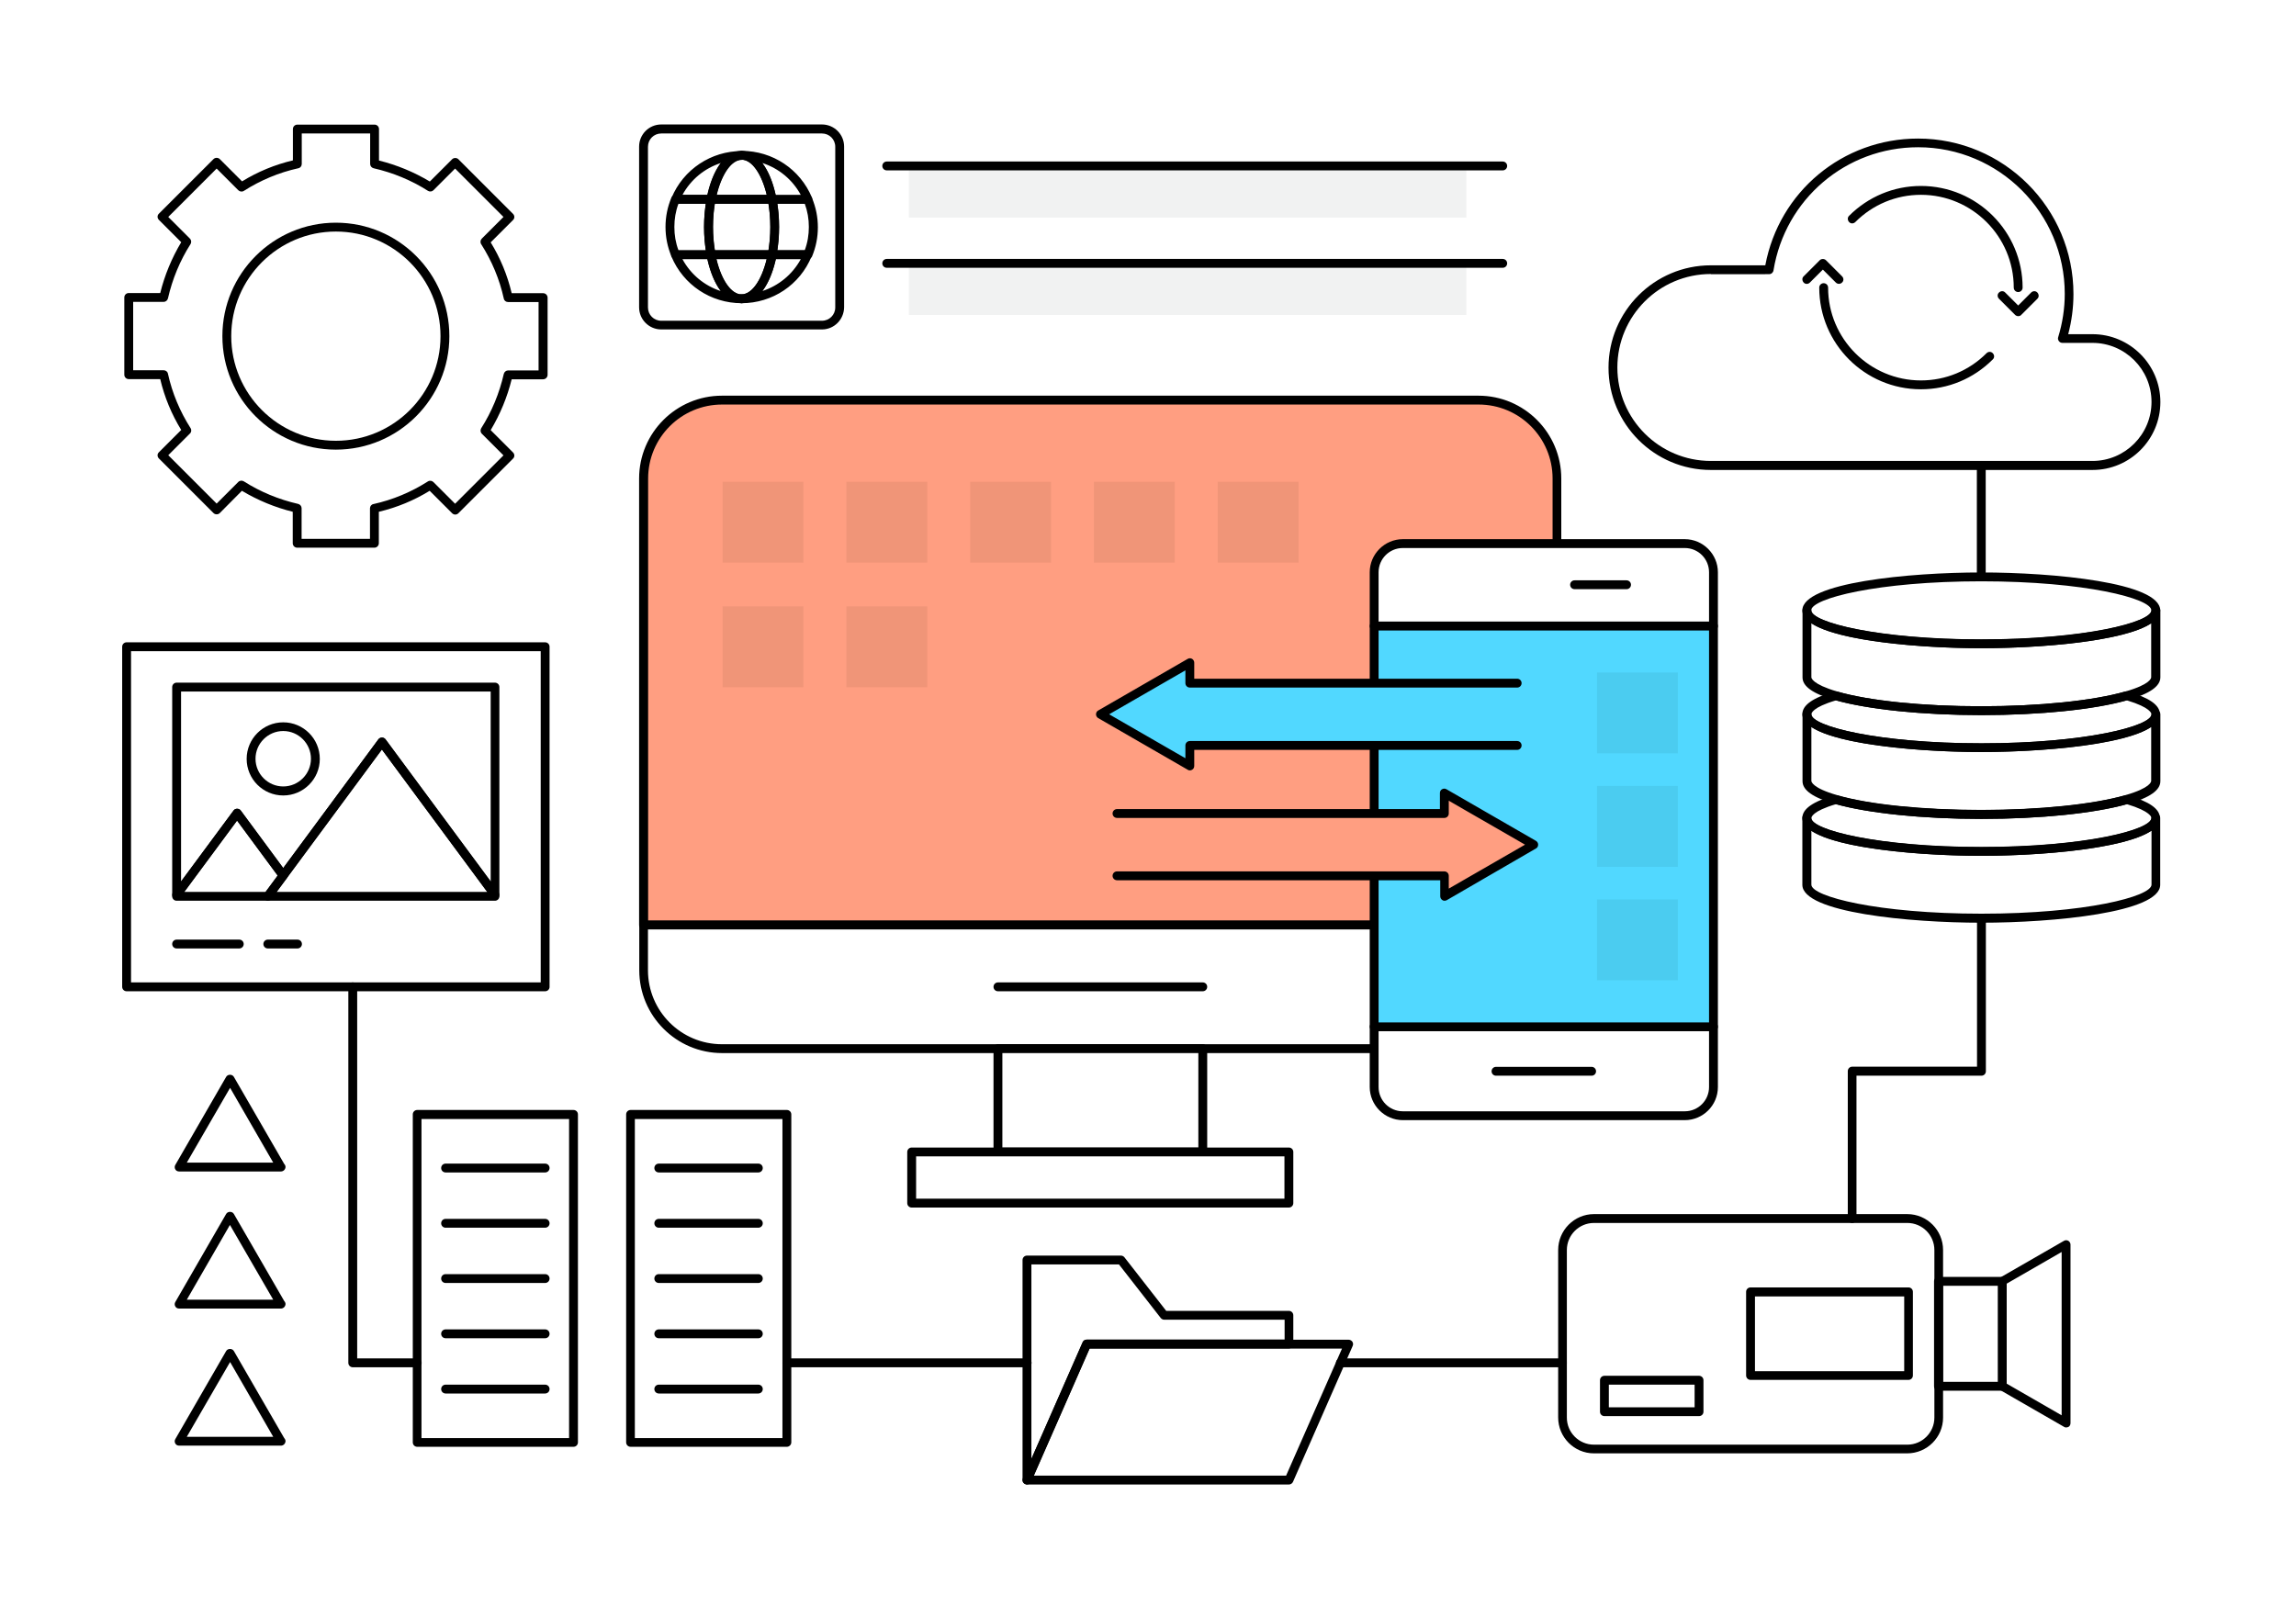 <?xml version="1.0" encoding="utf-8"?>
<!-- Generator: Adobe Illustrator 16.0.0, SVG Export Plug-In . SVG Version: 6.00 Build 0)  -->
<!DOCTYPE svg PUBLIC "-//W3C//DTD SVG 1.1//EN" "http://www.w3.org/Graphics/SVG/1.1/DTD/svg11.dtd">
<svg version="1.1" id="Layer_1" xmlns="http://www.w3.org/2000/svg" xmlns:xlink="http://www.w3.org/1999/xlink" x="0px" y="0px"
	 width="1400px" height="980px" viewBox="0 0 1400 980" enable-background="new 0 0 1400 980" xml:space="preserve">
<g>
	<g>
		<g>
			<rect fill="#FFFFFF" width="1400" height="980"/>
		</g>
	</g>
	<g>
		<rect x="554.2" y="101.2" fill="#F1F2F2" width="339.9" height="31.5"/>
	</g>
	<g>
		<rect x="554.2" y="160.6" fill="#F1F2F2" width="339.9" height="31.5"/>
	</g>
	<g>
		<g>
			<path fill="#FF9E81" d="M949.4,291.8c0-26.4-21.4-47.8-47.8-47.8H440.3c-26.4,0-47.8,21.4-47.8,47.8v272.3h557V291.8z"/>
			<path d="M949.4,566.8h-557c-1.5,0-2.7-1.2-2.7-2.7V291.8c0-27.9,22.7-50.5,50.5-50.5h461.3c27.9,0,50.5,22.7,50.5,50.5v272.3
				C952.1,565.6,950.9,566.8,949.4,566.8z M395.1,561.4h551.6V291.8c0-24.9-20.2-45.1-45.1-45.1H440.3c-24.9,0-45.1,20.2-45.1,45.1
				V561.4z"/>
		</g>
		<g>
			<path fill="#FFFFFF" d="M392.4,564.1v27.6c0,26.4,21.4,47.8,47.8,47.8h461.3c26.4,0,47.8-21.4,47.8-47.8v-27.6H392.4z"/>
			<path d="M901.6,642.2H440.3c-27.9,0-50.5-22.7-50.5-50.5v-27.6c0-1.5,1.2-2.7,2.7-2.7h557c1.5,0,2.7,1.2,2.7,2.7v27.6
				C952.1,619.6,929.5,642.2,901.6,642.2z M395.1,566.8v24.9c0,24.9,20.2,45.1,45.1,45.1h461.3c24.9,0,45.1-20.3,45.1-45.1v-24.9
				H395.1z"/>
		</g>
	</g>
	<g>
		<polygon fill="#FFFFFF" points="733.4,639.5 670.9,639.5 608.5,639.5 608.5,702.5 733.4,702.5 		"/>
		<path d="M733.4,705.2H608.5c-1.5,0-2.7-1.2-2.7-2.7v-63c0-1.5,1.2-2.7,2.7-2.7h124.9c1.5,0,2.7,1.2,2.7,2.7v63
			C736.1,704,734.9,705.2,733.4,705.2z M611.2,699.8h119.5v-57.6H611.2V699.8z"/>
	</g>
	<g>
		<line fill="#FFFFFF" x1="608.5" y1="601.8" x2="733.4" y2="601.8"/>
		<path d="M733.4,604.5H608.5c-1.5,0-2.7-1.2-2.7-2.7s1.2-2.7,2.7-2.7h124.9c1.5,0,2.7,1.2,2.7,2.7S734.9,604.5,733.4,604.5z"/>
	</g>
	<g>
		<rect x="555.9" y="702.5" fill="#FFFFFF" width="230" height="31.2"/>
		<path d="M785.9,736.4h-230c-1.5,0-2.7-1.2-2.7-2.7v-31.2c0-1.5,1.2-2.7,2.7-2.7h230c1.5,0,2.7,1.2,2.7,2.7v31.2
			C788.6,735.2,787.4,736.4,785.9,736.4z M558.6,731h224.6v-25.8H558.6V731z"/>
	</g>
	<g>
		<g>
			<path fill="#FFFFFF" d="M837.9,662.9c0,9.6,7.9,17.5,17.5,17.5h171.9c9.6,0,17.5-7.9,17.5-17.5v-36.8H837.9V662.9z"/>
			<path d="M1027.3,683.1H855.4c-11.1,0-20.2-9.1-20.2-20.2v-36.8c0-1.5,1.2-2.7,2.7-2.7h206.9c1.5,0,2.7,1.2,2.7,2.7v36.8
				C1047.5,674.1,1038.4,683.1,1027.3,683.1z M840.6,628.8v34.1c0,8.2,6.6,14.8,14.8,14.8h171.9c8.2,0,14.8-6.6,14.8-14.8v-34.1
				H840.6z"/>
		</g>
		<g>
			<path fill="#FFFFFF" d="M1044.8,349c0-9.6-7.9-17.5-17.5-17.5H855.4c-9.6,0-17.5,7.9-17.5,17.5v32.8h206.9V349z"/>
			<path d="M1044.8,384.5H837.9c-1.5,0-2.7-1.2-2.7-2.7V349c0-11.1,9.1-20.2,20.2-20.2h171.9c11.1,0,20.2,9.1,20.2,20.2v32.8
				C1047.5,383.3,1046.3,384.5,1044.8,384.5z M840.6,379.1h201.5V349c0-8.2-6.6-14.8-14.8-14.8H855.4c-8.2,0-14.8,6.6-14.8,14.8
				V379.1z"/>
		</g>
		<g>
			<rect x="837.9" y="381.8" fill="#51D8FF" width="206.9" height="244.4"/>
			<path d="M1044.8,628.8H837.9c-1.5,0-2.7-1.2-2.7-2.7V381.8c0-1.5,1.2-2.7,2.7-2.7h206.9c1.5,0,2.7,1.2,2.7,2.7v244.4
				C1047.5,627.6,1046.3,628.8,1044.8,628.8z M840.6,623.5h201.5v-239H840.6V623.5z"/>
		</g>
	</g>
	<g>
		<line fill="#FFFFFF" x1="912.2" y1="653.3" x2="970.5" y2="653.3"/>
		<path d="M970.5,656h-58.3c-1.5,0-2.7-1.2-2.7-2.7c0-1.5,1.2-2.7,2.7-2.7h58.3c1.5,0,2.7,1.2,2.7,2.7
			C973.2,654.8,972,656,970.5,656z"/>
	</g>
	<g>
		<line fill="#FFFFFF" x1="960.1" y1="356.6" x2="991.8" y2="356.6"/>
		<path d="M991.8,359.3h-31.7c-1.5,0-2.7-1.2-2.7-2.7s1.2-2.7,2.7-2.7h31.7c1.5,0,2.7,1.2,2.7,2.7S993.3,359.3,991.8,359.3z"/>
	</g>
	<g>
		<polyline fill="#51D8FF" points="925.1,416.5 725.5,416.5 725.5,404 670.9,435.6 725.5,467.1 725.5,454.6 925.1,454.6 		"/>
		<path d="M725.5,469.8c-0.5,0-0.9-0.1-1.3-0.4l-54.6-31.5c-0.8-0.5-1.3-1.4-1.3-2.3s0.5-1.9,1.3-2.3l54.6-31.5
			c0.8-0.5,1.9-0.5,2.7,0c0.8,0.5,1.3,1.4,1.3,2.3v9.8h196.9c1.5,0,2.7,1.2,2.7,2.7s-1.2,2.7-2.7,2.7H725.5c-1.5,0-2.7-1.2-2.7-2.7
			v-7.8l-46.5,26.8l46.5,26.8v-7.8c0-1.5,1.2-2.7,2.7-2.7h199.6c1.5,0,2.7,1.2,2.7,2.7s-1.2,2.7-2.7,2.7H728.2v9.8
			c0,1-0.5,1.9-1.3,2.3C726.5,469.7,726,469.8,725.5,469.8z"/>
	</g>
	<g>
		<polyline fill="#FF9E81" points="681.1,534.1 880.8,534.1 880.8,546.6 935.3,515.1 880.8,483.6 880.8,496.1 681.1,496.1 		"/>
		<path d="M880.8,549.3c-0.5,0-0.9-0.1-1.3-0.4c-0.8-0.5-1.3-1.4-1.3-2.3v-9.8H681.1c-1.5,0-2.7-1.2-2.7-2.7s1.2-2.7,2.7-2.7h199.6
			c1.5,0,2.7,1.2,2.7,2.7v7.8l46.5-26.8l-46.5-26.8v7.8c0,1.5-1.2,2.7-2.7,2.7H681.1c-1.5,0-2.7-1.2-2.7-2.7s1.2-2.7,2.7-2.7h196.9
			v-9.8c0-1,0.5-1.9,1.3-2.3c0.8-0.5,1.9-0.5,2.7,0l54.6,31.5c0.8,0.5,1.3,1.4,1.3,2.3c0,1-0.5,1.9-1.3,2.3L882.1,549
			C881.7,549.2,881.2,549.3,880.8,549.3z"/>
	</g>
	<g>
		<rect x="440.6" y="293.8" fill="#F09578" width="49.3" height="49.3"/>
	</g>
	<g>
		<rect x="516.1" y="293.8" fill="#F09578" width="49.3" height="49.3"/>
	</g>
	<g>
		<rect x="440.6" y="369.8" fill="#F09578" width="49.3" height="49.3"/>
	</g>
	<g>
		<rect x="516.1" y="369.8" fill="#F09578" width="49.3" height="49.3"/>
	</g>
	<g>
		<rect x="591.6" y="293.8" fill="#F09578" width="49.3" height="49.3"/>
	</g>
	<g>
		<rect x="667" y="293.8" fill="#F09578" width="49.3" height="49.3"/>
	</g>
	<g>
		<rect x="742.5" y="293.8" fill="#F09578" width="49.3" height="49.3"/>
	</g>
	<g>
		<rect x="973.8" y="410.1" fill="#4BCCF0" width="49.3" height="49.3"/>
	</g>
	<g>
		<rect x="973.8" y="479.3" fill="#4BCCF0" width="49.3" height="49.3"/>
	</g>
	<g>
		<rect x="973.8" y="548.5" fill="#4BCCF0" width="49.3" height="49.3"/>
	</g>
	<g>
		<g>
			<g>
				<path d="M1230.6,178.1c-1.5,0-2.7-1.2-2.7-2.7c0-31.2-25.4-56.6-56.6-56.6c-15.1,0-29.3,5.9-40,16.6c-1.1,1.1-2.8,1.1-3.8,0
					s-1.1-2.8,0-3.8c11.7-11.7,27.3-18.2,43.8-18.2c34.2,0,62,27.8,62,62C1233.3,176.9,1232.1,178.1,1230.6,178.1z"/>
			</g>
			<g>
				<path d="M1171.3,237.4c-34.2,0-62-27.8-62-62c0-1.5,1.2-2.7,2.7-2.7s2.7,1.2,2.7,2.7c0,31.2,25.4,56.6,56.6,56.6
					c15.1,0,29.3-5.9,40-16.6c1.1-1.1,2.8-1.1,3.8,0c1.1,1.1,1.1,2.8,0,3.8C1203.4,230.9,1187.9,237.4,1171.3,237.4z"/>
			</g>
			<g>
				<path d="M1121.3,173.1c-0.7,0-1.4-0.3-1.9-0.8l-7.9-7.9l-7.9,7.9c-1.1,1.1-2.8,1.1-3.8,0s-1.1-2.8,0-3.8l9.8-9.8
					c1-1,2.8-1,3.8,0l9.8,9.8c1.1,1.1,1.1,2.8,0,3.8C1122.7,172.8,1122,173.1,1121.3,173.1z"/>
			</g>
			<g>
				<path d="M1230.6,192.8c-0.7,0-1.4-0.3-1.9-0.8l-9.8-9.8c-1.1-1.1-1.1-2.8,0-3.8c1.1-1.1,2.8-1.1,3.8,0l7.9,7.9l7.9-7.9
					c1.1-1.1,2.8-1.1,3.8,0s1.1,2.8,0,3.8l-9.8,9.8C1232,192.6,1231.3,192.8,1230.6,192.8z"/>
			</g>
		</g>
		<g>
			<path d="M1275.9,286.6h-232.7c-34.4,0-62.4-28-62.4-62.4c0-34.4,28-62.4,62.4-62.4h33.2c8.4-44.9,47.2-77.3,93.1-77.3
				c52.3,0,94.8,42.5,94.8,94.8c0,8.3-1.1,16.6-3.2,24.5h14.8c22.8,0,41.4,18.6,41.4,41.4C1317.3,268,1298.8,286.6,1275.9,286.6z
				 M1043.2,167.1c-31.5,0-57,25.6-57,57c0,31.5,25.6,57,57,57h232.7c19.9,0,36-16.2,36-36c0-19.9-16.2-36-36-36h-18.3
				c-0.9,0-1.7-0.4-2.2-1.1c-0.5-0.7-0.7-1.6-0.4-2.4c2.6-8.5,4-17.4,4-26.4c0-49.3-40.1-89.4-89.4-89.4c-44,0-81.1,31.6-88.2,75.1
				c-0.2,1.3-1.3,2.3-2.7,2.3H1043.2z"/>
		</g>
	</g>
	<g>
		<path d="M349.7,882.3h-95.3c-1.5,0-2.7-1.2-2.7-2.7v-200c0-1.5,1.2-2.7,2.7-2.7h95.3c1.5,0,2.7,1.2,2.7,2.7v200
			C352.4,881.1,351.2,882.3,349.7,882.3z M257,877h90V682.4h-90V877z"/>
	</g>
	<g>
		<path d="M479.8,882.3h-95.3c-1.5,0-2.7-1.2-2.7-2.7v-200c0-1.5,1.2-2.7,2.7-2.7h95.3c1.5,0,2.7,1.2,2.7,2.7v200
			C482.5,881.1,481.2,882.3,479.8,882.3z M387.1,877h90V682.4h-90V877z"/>
	</g>
	<g>
		<path d="M332.4,715h-60.7c-1.5,0-2.7-1.2-2.7-2.7c0-1.5,1.2-2.7,2.7-2.7h60.7c1.5,0,2.7,1.2,2.7,2.7
			C335.1,713.8,333.9,715,332.4,715z"/>
	</g>
	<g>
		<path d="M332.4,748.7h-60.7c-1.5,0-2.7-1.2-2.7-2.7c0-1.5,1.2-2.7,2.7-2.7h60.7c1.5,0,2.7,1.2,2.7,2.7
			C335.1,747.5,333.9,748.7,332.4,748.7z"/>
	</g>
	<g>
		<path d="M332.4,782.4h-60.7c-1.5,0-2.7-1.2-2.7-2.7s1.2-2.7,2.7-2.7h60.7c1.5,0,2.7,1.2,2.7,2.7S333.9,782.4,332.4,782.4z"/>
	</g>
	<g>
		<path d="M332.4,816.1h-60.7c-1.5,0-2.7-1.2-2.7-2.7c0-1.5,1.2-2.7,2.7-2.7h60.7c1.5,0,2.7,1.2,2.7,2.7
			C335.1,814.9,333.9,816.1,332.4,816.1z"/>
	</g>
	<g>
		<path d="M332.4,849.8h-60.7c-1.5,0-2.7-1.2-2.7-2.7c0-1.5,1.2-2.7,2.7-2.7h60.7c1.5,0,2.7,1.2,2.7,2.7
			C335.1,848.6,333.9,849.8,332.4,849.8z"/>
	</g>
	<g>
		<path d="M462.4,715h-60.7c-1.5,0-2.7-1.2-2.7-2.7c0-1.5,1.2-2.7,2.7-2.7h60.7c1.5,0,2.7,1.2,2.7,2.7
			C465.1,713.8,463.9,715,462.4,715z"/>
	</g>
	<g>
		<path d="M462.4,748.7h-60.7c-1.5,0-2.7-1.2-2.7-2.7c0-1.5,1.2-2.7,2.7-2.7h60.7c1.5,0,2.7,1.2,2.7,2.7
			C465.1,747.5,463.9,748.7,462.4,748.7z"/>
	</g>
	<g>
		<path d="M462.4,782.4h-60.7c-1.5,0-2.7-1.2-2.7-2.7s1.2-2.7,2.7-2.7h60.7c1.5,0,2.7,1.2,2.7,2.7S463.9,782.4,462.4,782.4z"/>
	</g>
	<g>
		<path d="M462.4,816.1h-60.7c-1.5,0-2.7-1.2-2.7-2.7c0-1.5,1.2-2.7,2.7-2.7h60.7c1.5,0,2.7,1.2,2.7,2.7
			C465.1,814.9,463.9,816.1,462.4,816.1z"/>
	</g>
	<g>
		<path d="M462.4,849.8h-60.7c-1.5,0-2.7-1.2-2.7-2.7c0-1.5,1.2-2.7,2.7-2.7h60.7c1.5,0,2.7,1.2,2.7,2.7
			C465.1,848.6,463.9,849.8,462.4,849.8z"/>
	</g>
	<g>
		<path d="M254.3,833.8h-39.2c-1.5,0-2.7-1.2-2.7-2.7V601.8c0-1.5,1.2-2.7,2.7-2.7c1.5,0,2.7,1.2,2.7,2.7v226.6h36.6
			c1.5,0,2.7,1.2,2.7,2.7S255.8,833.8,254.3,833.8z"/>
	</g>
	<g>
		<path d="M626.2,833.8H479.8c-1.5,0-2.7-1.2-2.7-2.7s1.2-2.7,2.7-2.7h146.5c1.5,0,2.7,1.2,2.7,2.7S627.7,833.8,626.2,833.8z"/>
	</g>
	<g>
		<path d="M785.9,905.3H626.2c-0.9,0-1.8-0.5-2.3-1.2c-0.5-0.8-0.6-1.7-0.2-2.6l36.4-82.9c0.4-1,1.4-1.6,2.5-1.6h159.7
			c0.9,0,1.8,0.5,2.3,1.2c0.5,0.8,0.6,1.7,0.2,2.6l-36.4,82.9C788,904.6,787,905.3,785.9,905.3z M630.4,899.9h153.8l34.1-77.5H664.4
			L630.4,899.9z"/>
	</g>
	<g>
		<path d="M626.2,905.3c-0.2,0-0.4,0-0.6-0.1c-1.2-0.3-2.1-1.4-2.1-2.6V768.4c0-1.5,1.2-2.7,2.7-2.7h57.3c0.8,0,1.6,0.4,2.1,1
			l25.5,32.7h74.8c1.5,0,2.7,1.2,2.7,2.7v17.5c0,1.5-1.2,2.7-2.7,2.7H664.4l-35.7,81.3C628.3,904.6,627.3,905.3,626.2,905.3z
			 M628.9,771.1v118.6l31.3-71.2c0.4-1,1.4-1.6,2.5-1.6h120.6v-12.1h-73.4c-0.8,0-1.6-0.4-2.1-1l-25.5-32.7H628.9z"/>
	</g>
	<g>
		<g>
			<path d="M332.4,604.5H77.2c-1.5,0-2.7-1.2-2.7-2.7V394.4c0-1.5,1.2-2.7,2.7-2.7h255.2c1.5,0,2.7,1.2,2.7,2.7v207.5
				C335.1,603.3,333.9,604.5,332.4,604.5z M79.9,599.1h249.8V397.1H79.9V599.1z"/>
		</g>
		<g>
			<path d="M107.7,548.5c-0.3,0-0.6,0-0.8-0.1c-1.1-0.4-1.9-1.4-1.9-2.6V419c0-1.5,1.2-2.7,2.7-2.7h194.1c1.5,0,2.7,1.2,2.7,2.7
				v126.7c0,1.2-0.7,2.2-1.9,2.6c-1.1,0.4-2.3,0-3-1l-66.8-90.3l-58,78.5c-0.5,0.7-1.3,1.1-2.2,1.1l0,0c-0.9,0-1.7-0.4-2.2-1.1
				l-25.9-35.1l-34.7,46.9C109.4,548.1,108.5,548.5,107.7,548.5z M110.4,421.7v115.9l32-43.3c0.5-0.7,1.3-1.1,2.2-1.1l0,0
				c0.9,0,1.7,0.4,2.2,1.1l25.9,35.1l58-78.5c0.5-0.7,1.3-1.1,2.2-1.1l0,0c0.9,0,1.7,0.4,2.2,1.1l64.1,86.6V421.7H110.4z"/>
		</g>
		<g>
			<path d="M163.3,549.3h-55.6c-1.5,0-2.7-1.2-2.7-2.7v-0.9c0-0.6,0.2-1.1,0.5-1.6l36.9-49.8c0.5-0.7,1.3-1.1,2.2-1.1l0,0
				c0.9,0,1.7,0.4,2.2,1.1l28.1,38c0.7,0.9,0.7,2.2,0,3.2l-9.4,12.7C165,548.9,164.2,549.3,163.3,549.3z M112.4,543.9H162l7.4-10
				l-24.8-33.5L112.4,543.9z"/>
		</g>
		<g>
			<path d="M301.8,549.3H163.3c-1,0-1.9-0.6-2.4-1.5c-0.5-0.9-0.4-2,0.2-2.8l69.6-94.1c0.5-0.7,1.3-1.1,2.2-1.1l0,0
				c0.9,0,1.7,0.4,2.2,1.1l68.9,93.2c0.3,0.5,0.5,1,0.5,1.6v0.9C304.5,548.1,303.3,549.3,301.8,549.3z M168.7,543.9h128.4
				l-64.2-86.8L168.7,543.9z"/>
		</g>
		<g>
			<path d="M172.7,485.1c-12.3,0-22.3-10-22.3-22.3c0-12.3,10-22.3,22.3-22.3c12.3,0,22.3,10,22.3,22.3
				C195,475.1,185,485.1,172.7,485.1z M172.7,445.8c-9.3,0-16.9,7.6-16.9,16.9c0,9.3,7.6,16.9,16.9,16.9c9.3,0,16.9-7.6,16.9-16.9
				C189.6,453.4,182,445.8,172.7,445.8z"/>
		</g>
		<g>
			<path d="M145.9,578.4h-38.2c-1.5,0-2.7-1.2-2.7-2.7s1.2-2.7,2.7-2.7h38.2c1.5,0,2.7,1.2,2.7,2.7S147.4,578.4,145.9,578.4z"/>
		</g>
		<g>
			<path d="M181.4,578.4h-18.1c-1.5,0-2.7-1.2-2.7-2.7s1.2-2.7,2.7-2.7h18.1c1.5,0,2.7,1.2,2.7,2.7S182.9,578.4,181.4,578.4z"/>
		</g>
	</g>
	<g>
		<path d="M171.3,714.4c0,0-0.1,0-0.1,0h-62c-1,0-1.9-0.5-2.3-1.3c-0.5-0.8-0.5-1.9,0-2.7l31-53.7c1-1.7,3.7-1.7,4.7,0l30.7,53.1
			c0.5,0.5,0.8,1.2,0.8,1.9C174,713.2,172.8,714.4,171.3,714.4z M113.9,709h52.7l-26.3-45.6L113.9,709z"/>
	</g>
	<g>
		<path d="M171.3,798c0,0-0.1,0-0.1,0h-62c-1,0-1.9-0.5-2.3-1.3c-0.5-0.8-0.5-1.9,0-2.7l31-53.7c1-1.7,3.7-1.7,4.7,0l30.7,53.1
			c0.5,0.5,0.8,1.2,0.8,1.9C174,796.8,172.8,798,171.3,798z M113.9,792.6h52.7L140.2,747L113.9,792.6z"/>
	</g>
	<g>
		<path d="M171.3,881.6c0,0-0.1,0-0.1,0h-62c-1,0-1.9-0.5-2.3-1.3c-0.5-0.8-0.5-1.9,0-2.7l31-53.7c1-1.7,3.7-1.7,4.7,0l30.7,53.1
			c0.5,0.5,0.8,1.2,0.8,1.9C174,880.4,172.8,881.6,171.3,881.6z M113.9,876.2h52.7l-26.3-45.6L113.9,876.2z"/>
	</g>
	<g>
		<g>
			<path d="M1208.1,395.3c-43.8,0-109.1-6.2-109.1-23.1c0-16.9,65.2-23.1,109.1-23.1s109.1,6.1,109.1,23.1
				C1317.2,389.2,1252,395.3,1208.1,395.3z M1208.1,354.5c-63.3,0-103.7,10.5-103.7,17.7c0,7.2,40.4,17.7,103.7,17.7
				c63.3,0,103.7-10.5,103.7-17.7C1311.8,365,1271.4,354.5,1208.1,354.5z"/>
		</g>
		<g>
			<path d="M1208.1,458.6c-43.8,0-109.1-6.2-109.1-23.1c0-5.5,6.4-10,19.6-13.8c0.5-0.1,1-0.1,1.5,0c19.6,5.7,52.4,9,87.9,9
				s68.4-3.4,87.9-9c0.5-0.1,1-0.1,1.5,0c13.2,3.8,19.6,8.3,19.6,13.8C1317.2,452.5,1252,458.6,1208.1,458.6z M1119.5,427.1
				c-14.6,4.3-15,8-15,8.5c0,7.2,40.4,17.7,103.7,17.7c63.3,0,103.7-10.5,103.7-17.7c0-0.4-0.4-4.1-15-8.5c-20.1,5.7-53.2,9-88.7,9
				C1172.6,436.1,1139.6,432.7,1119.5,427.1z"/>
		</g>
		<g>
			<path d="M1208.1,436.1c-36,0-69.4-3.5-89.4-9.2c-13.2-3.8-19.6-8.3-19.6-13.8v-40.8c0-1.5,1.2-2.7,2.7-2.7c1.5,0,2.7,1.2,2.7,2.7
				c0,7.2,40.4,17.7,103.7,17.7c63.3,0,103.7-10.5,103.7-17.7c0-1.5,1.2-2.7,2.7-2.7s2.7,1.2,2.7,2.7V413c0,5.5-6.4,10-19.6,13.8
				C1277.5,432.6,1244.1,436.1,1208.1,436.1z M1104.5,380.1V413c0,0.4,0.4,4.2,15.7,8.7c19.6,5.7,52.4,9,87.9,9s68.4-3.4,87.9-9
				c15.3-4.4,15.7-8.2,15.7-8.7v-32.9c-16.5,11-67.4,15.2-103.7,15.2S1121,391.1,1104.5,380.1z"/>
		</g>
		<g>
			<path d="M1208.1,521.9c-43.8,0-109.1-6.2-109.1-23.1c0-5.5,6.4-10,19.6-13.8c0.5-0.1,1-0.1,1.5,0c19.5,5.7,52.4,9,87.9,9
				c35.5,0,68.4-3.4,87.9-9c0.5-0.1,1-0.1,1.5,0c13.2,3.8,19.6,8.3,19.6,13.8C1317.2,515.7,1252,521.9,1208.1,521.9z M1119.5,490.4
				c-14.6,4.3-15,8-15,8.5c0,7.2,40.4,17.7,103.7,17.7c63.3,0,103.7-10.5,103.7-17.7c0-0.4-0.4-4.1-15-8.5c-20.1,5.7-53.1,9-88.7,9
				S1139.5,496,1119.5,490.4z"/>
		</g>
		<g>
			<path d="M1208.1,499.4c-36,0-69.4-3.5-89.4-9.2c-13.2-3.8-19.6-8.3-19.6-13.8v-40.8c0-1.5,1.2-2.7,2.7-2.7c1.5,0,2.7,1.2,2.7,2.7
				c0,7.2,40.4,17.7,103.7,17.7c63.3,0,103.7-10.5,103.7-17.7c0-1.5,1.2-2.7,2.7-2.7s2.7,1.2,2.7,2.7v40.8c0,5.5-6.4,10-19.6,13.8
				C1277.5,495.9,1244.1,499.4,1208.1,499.4z M1104.5,443.3v32.9c0,0.4,0.4,4.3,15.7,8.7c19.5,5.7,52.4,9,87.9,9
				c35.5,0,68.4-3.4,87.9-9c15.3-4.4,15.7-8.2,15.7-8.7v-32.9c-16.5,11-67.4,15.3-103.7,15.3S1121,454.4,1104.5,443.3z"/>
		</g>
		<g>
			<path d="M1208.1,562.7c-43.8,0-109.1-6.2-109.1-23.1v-40.8c0-1.5,1.2-2.7,2.7-2.7c1.5,0,2.7,1.2,2.7,2.7
				c0,7.2,40.4,17.7,103.7,17.7c63.3,0,103.7-10.5,103.7-17.7c0-1.5,1.2-2.7,2.7-2.7s2.7,1.2,2.7,2.7v40.8
				C1317.2,556.5,1252,562.7,1208.1,562.7z M1104.5,506.6v32.9c0,7.2,40.4,17.7,103.7,17.7c63.3,0,103.7-10.5,103.7-17.7v-32.9
				c-16.5,11-67.4,15.3-103.7,15.3S1121,517.7,1104.5,506.6z"/>
		</g>
	</g>
	<g>
		<path d="M952.7,833.8H817.3c-1.5,0-2.7-1.2-2.7-2.7s1.2-2.7,2.7-2.7h135.4c1.5,0,2.7,1.2,2.7,2.7S954.2,833.8,952.7,833.8z"/>
	</g>
	<g>
		<g>
			<path d="M1220.9,848.1h-38.9c-1.5,0-2.7-1.2-2.7-2.7v-64c0-1.5,1.2-2.7,2.7-2.7h38.9c1.5,0,2.7,1.2,2.7,2.7v64
				C1223.6,846.9,1222.4,848.1,1220.9,848.1z M1184.8,842.7h33.5v-58.6h-33.5V842.7z"/>
		</g>
		<g>
			<path d="M1259.8,870.5c-0.5,0-0.9-0.1-1.3-0.4l-38.9-22.4c-0.8-0.5-1.3-1.4-1.3-2.3v-64c0-1,0.5-1.9,1.3-2.3l38.9-22.4
				c0.8-0.5,1.9-0.5,2.7,0c0.8,0.5,1.3,1.4,1.3,2.3v108.9c0,1-0.5,1.9-1.3,2.3C1260.7,870.4,1260.3,870.5,1259.8,870.5z
				 M1223.6,843.8l33.5,19.3v-99.6l-33.5,19.3V843.8z"/>
		</g>
		<g>
			<path d="M1162.9,886.3H971.9c-12,0-21.8-9.8-21.8-21.9V762.3c0-12,9.8-21.9,21.8-21.9h191.1c12,0,21.8,9.8,21.8,21.9v102.2
				C1184.8,876.5,1175,886.3,1162.9,886.3z M971.9,745.8c-9.1,0-16.5,7.4-16.5,16.5v102.2c0,9.1,7.4,16.5,16.5,16.5h191.1
				c9.1,0,16.5-7.4,16.5-16.5V762.3c0-9.1-7.4-16.5-16.5-16.5H971.9z"/>
		</g>
		<g>
			<path d="M1036,863.6h-57.7c-1.5,0-2.7-1.2-2.7-2.7v-19.2c0-1.5,1.2-2.7,2.7-2.7h57.7c1.5,0,2.7,1.2,2.7,2.7v19.2
				C1038.7,862.4,1037.5,863.6,1036,863.6z M981,858.2h52.3v-13.8H981V858.2z"/>
		</g>
		<g>
			<path d="M1163.7,841.5h-96.3c-1.5,0-2.7-1.2-2.7-2.7v-51c0-1.5,1.2-2.7,2.7-2.7h96.3c1.5,0,2.7,1.2,2.7,2.7v51
				C1166.4,840.3,1165.2,841.5,1163.7,841.5z M1070.1,836.2h91v-45.6h-91V836.2z"/>
		</g>
	</g>
	<g>
		<path d="M1208.1,354.5c-1.5,0-2.7-1.2-2.7-2.7v-68c0-1.5,1.2-2.7,2.7-2.7s2.7,1.2,2.7,2.7v68
			C1210.8,353.3,1209.6,354.5,1208.1,354.5z"/>
	</g>
	<g>
		<path d="M1129.4,745.8c-1.5,0-2.7-1.2-2.7-2.7v-89.9c0-1.5,1.2-2.7,2.7-2.7h76.1V560c0-1.5,1.2-2.7,2.7-2.7s2.7,1.2,2.7,2.7v93.3
			c0,1.5-1.2,2.7-2.7,2.7H1132v87.2C1132,744.6,1130.8,745.8,1129.4,745.8z"/>
	</g>
	<g>
		<g>
			<path d="M228.3,334L228.3,334l-47.1,0c-0.7,0-1.4-0.3-1.9-0.8c-0.5-0.5-0.8-1.2-0.8-1.9l0-19.2c-10.9-2.7-21.3-7-31-12.8
				L134,312.9c-1,1-2.8,1-3.8,0l-33.3-33.3c-1.1-1.1-1.1-2.8,0-3.8l13.6-13.6c-5.9-9.6-10.2-20-12.8-31H78.5c-1.5,0-2.7-1.2-2.7-2.7
				v-47.1c0-1.5,1.2-2.7,2.7-2.7h19.2c2.7-10.9,7-21.3,12.8-31l-13.6-13.6c-1.1-1.1-1.1-2.8,0-3.8l33.3-33.3c1-1,2.8-1,3.8,0
				l13.6,13.6c9.6-5.9,20-10.2,31-12.8V78.7c0-1.5,1.2-2.7,2.7-2.7h47.1c1.5,0,2.7,1.2,2.7,2.7v19.2c10.9,2.7,21.3,7,31,12.8
				l13.6-13.6c1-1,2.8-1,3.8,0l33.3,33.3c1.1,1.1,1.1,2.8,0,3.8l-13.6,13.6c5.9,9.6,10.2,20,12.8,31h19.2c0.7,0,1.4,0.3,1.9,0.8
				c0.5,0.5,0.8,1.2,0.8,1.9l0,47.1c0,0.7-0.3,1.4-0.8,1.9c-0.5,0.5-1.2,0.8-1.9,0.8l0,0l-19.2,0c-2.7,10.9-7,21.3-12.8,31
				l13.6,13.6c1.1,1.1,1.1,2.8,0,3.8l-33.3,33.3c-0.5,0.5-1.2,0.8-1.9,0.8l0,0c-0.7,0-1.4-0.3-1.9-0.8L262,299.3
				c-9.6,5.9-20,10.2-31,12.8v19.2c0,0.7-0.3,1.4-0.8,1.9C229.7,333.7,229,334,228.3,334z M183.9,328.6l41.7,0V310
				c0-1.3,0.9-2.4,2.1-2.6c11.8-2.6,23-7.3,33.2-13.8c1.1-0.7,2.5-0.5,3.4,0.4l13.2,13.2l29.5-29.5l-13.2-13.2
				c-0.9-0.9-1-2.3-0.4-3.3c6.5-10.2,11.1-21.4,13.8-33.2c0.3-1.2,1.4-2.1,2.6-2.1l0,0l18.6,0l0-41.7h-18.6c-1.3,0-2.4-0.9-2.6-2.1
				c-2.6-11.8-7.3-23-13.8-33.2c-0.7-1.1-0.5-2.5,0.4-3.4l13.2-13.2l-29.5-29.5L264.3,116c-0.9,0.9-2.3,1-3.3,0.4
				c-10.2-6.5-21.4-11.1-33.2-13.8c-1.2-0.3-2.1-1.4-2.1-2.6V81.4h-41.7V100c0,1.3-0.9,2.4-2.1,2.6c-11.8,2.6-23,7.3-33.2,13.8
				c-1.1,0.7-2.5,0.5-3.4-0.4l-13.2-13.2l-29.5,29.5l13.2,13.2c0.9,0.9,1,2.3,0.4,3.3c-6.5,10.2-11.1,21.4-13.8,33.2
				c-0.3,1.2-1.4,2.1-2.6,2.1H81.2v41.7h18.6c1.3,0,2.4,0.9,2.6,2.1c2.6,11.8,7.3,23,13.8,33.2c0.7,1.1,0.5,2.5-0.4,3.3l-13.2,13.2
				l29.5,29.5l13.2-13.2c0.9-0.9,2.3-1,3.3-0.4c10.2,6.5,21.4,11.1,33.2,13.8c1.2,0.3,2.1,1.4,2.1,2.6L183.9,328.6z"/>
		</g>
		<g>
			<path d="M204.8,274.2c-38.2,0-69.2-31-69.2-69.2c0-38.2,31.1-69.2,69.2-69.2c38.2,0,69.2,31,69.2,69.2
				C274,243.2,242.9,274.2,204.8,274.2z M204.8,141.2c-35.2,0-63.8,28.6-63.8,63.8c0,35.2,28.6,63.8,63.8,63.8
				c35.2,0,63.8-28.6,63.8-63.8C268.6,169.8,240,141.2,204.8,141.2z"/>
		</g>
	</g>
	<g>
		<path d="M501.2,200.9h-98c-7.4,0-13.5-6-13.5-13.5v-98c0-7.4,6-13.5,13.5-13.5h98c7.4,0,13.5,6,13.5,13.5v98
			C514.6,194.9,508.6,200.9,501.2,200.9z M403.2,81.4c-4.5,0-8.1,3.6-8.1,8.1v98c0,4.5,3.6,8.1,8.1,8.1h98c4.5,0,8.1-3.6,8.1-8.1
			v-98c0-4.5-3.6-8.1-8.1-8.1H403.2z"/>
	</g>
	<g>
		<path d="M916.3,103.9H540.7c-1.5,0-2.7-1.2-2.7-2.7s1.2-2.7,2.7-2.7h375.6c1.5,0,2.7,1.2,2.7,2.7S917.8,103.9,916.3,103.9z"/>
	</g>
	<g>
		<path d="M916.3,163.3H540.7c-1.5,0-2.7-1.2-2.7-2.7s1.2-2.7,2.7-2.7h375.6c1.5,0,2.7,1.2,2.7,2.7S917.8,163.3,916.3,163.3z"/>
	</g>
	<g>
		<g>
			<path d="M492.6,158h-21.7c-0.8,0-1.6-0.4-2.1-1c-0.5-0.6-0.7-1.4-0.6-2.2c1-5.2,1.5-10.7,1.5-16.3c0-5.6-0.5-11.1-1.5-16.3
				c-0.2-0.8,0.1-1.6,0.6-2.2c0.5-0.6,1.3-1,2.1-1h21.7c1.1,0,2.1,0.7,2.5,1.7c2.4,5.7,3.6,11.7,3.6,17.9c0,6.2-1.2,12.2-3.6,17.9
				C494.6,157.4,493.6,158,492.6,158z M474,152.6h16.7c1.7-4.5,2.5-9.3,2.5-14.2c0-4.9-0.8-9.6-2.5-14.2H474
				c0.7,4.6,1.1,9.3,1.1,14.2C475.1,143.3,474.7,148.1,474,152.6z"/>
		</g>
		<g>
			<path d="M433.6,158h-21.7c-1.1,0-2.1-0.7-2.5-1.7c-2.4-5.7-3.6-11.7-3.6-17.9c0-6.2,1.2-12.2,3.6-17.9c0.4-1,1.4-1.7,2.5-1.7
				h21.7c0.8,0,1.6,0.4,2.1,1c0.5,0.6,0.7,1.4,0.6,2.2c-1,5.2-1.5,10.7-1.5,16.3c0,5.7,0.5,11.2,1.5,16.3c0.2,0.8-0.1,1.6-0.6,2.2
				C435.1,157.7,434.4,158,433.6,158z M413.7,152.6h16.7c-0.7-4.6-1.1-9.3-1.1-14.2c0-4.8,0.4-9.6,1.1-14.2h-16.7
				c-1.7,4.5-2.5,9.3-2.5,14.2C411.2,143.4,412,148.1,413.7,152.6z"/>
		</g>
		<g>
			<path d="M492.6,124.3h-21.7c-1.3,0-2.4-0.9-2.6-2.2c-2.9-14.8-9.3-24.7-16-24.7c-1.5,0-2.7-1.2-2.7-2.7c0-1.5,1.2-2.7,2.7-2.7
				c18.8,0,35.6,11.2,42.8,28.5c0.3,0.8,0.3,1.8-0.2,2.5C494.3,123.9,493.5,124.3,492.6,124.3z M473,118.9h15.3
				c-5.1-9.4-13.5-16.3-23.5-19.5C468.4,104.1,471.2,110.7,473,118.9z"/>
		</g>
		<g>
			<path d="M433.6,124.3h-21.7c-0.9,0-1.7-0.5-2.2-1.2c-0.5-0.8-0.6-1.7-0.2-2.5c7.2-17.3,24.1-28.5,42.8-28.5
				c1.5,0,2.7,1.2,2.7,2.7c0,1.5-1.2,2.7-2.7,2.7c-6.7,0-13.1,9.9-16,24.7C436,123.4,434.8,124.3,433.6,124.3z M416.1,118.9h15.3
				c1.8-8.2,4.7-14.9,8.2-19.5C429.6,102.6,421.2,109.5,416.1,118.9z"/>
		</g>
		<g>
			<path d="M452.2,184.9c-1.5,0-2.7-1.2-2.7-2.7c0-1.5,1.2-2.7,2.7-2.7c6.7,0,13.1-9.9,16-24.7c0.2-1.3,1.4-2.2,2.6-2.2h21.7
				c0.9,0,1.7,0.5,2.2,1.2c0.5,0.8,0.6,1.7,0.2,2.5C487.8,173.7,471,184.9,452.2,184.9z M473,158c-1.8,8.2-4.7,14.9-8.2,19.5
				c9.9-3.2,18.4-10.1,23.5-19.5H473z"/>
		</g>
		<g>
			<path d="M452.2,184.9c-18.8,0-35.6-11.2-42.8-28.5c-0.3-0.8-0.3-1.8,0.2-2.5c0.5-0.7,1.3-1.2,2.2-1.2h21.7c1.3,0,2.4,0.9,2.6,2.2
				c2.8,14.8,9.3,24.7,16,24.7c1.5,0,2.7,1.2,2.7,2.7C454.9,183.7,453.7,184.9,452.2,184.9z M416.1,158c5.1,9.4,13.5,16.3,23.4,19.5
				c-3.5-4.6-6.4-11.3-8.2-19.5H416.1z"/>
		</g>
		<g>
			<path fill="none" d="M452.2,94.7C452.2,94.7,452.2,94.7,452.2,94.7S452.2,94.7,452.2,94.7L452.2,94.7z"/>
		</g>
		<g>
			<path fill="none" d="M452.2,182.2L452.2,182.2C452.2,182.2,452.2,182.2,452.2,182.2S452.2,182.2,452.2,182.2z"/>
		</g>
		<g>
			<path d="M470.8,124.3h-37.3c-0.8,0-1.6-0.4-2.1-1c-0.5-0.6-0.7-1.4-0.6-2.2c3.5-17.9,11.6-29.1,21.3-29.1
				c9.7,0,17.8,11.1,21.3,29.1c0.2,0.8-0.1,1.6-0.6,2.2C472.4,124,471.6,124.3,470.8,124.3z M436.9,118.9h30.6
				c-3.1-13-9.1-21.5-15.3-21.5C446,97.4,440,105.9,436.9,118.9z"/>
		</g>
		<g>
			<path d="M452.2,184.9c-9.7,0-17.8-11.1-21.3-29.1c-0.2-0.8,0.1-1.6,0.6-2.2c0.5-0.6,1.3-1,2.1-1h37.3c0.8,0,1.6,0.4,2.1,1
				c0.5,0.6,0.7,1.4,0.6,2.2C470,173.8,461.9,184.9,452.2,184.9z M436.9,158c3.1,13,9.1,21.5,15.3,21.5h0c6.2,0,12.2-8.5,15.3-21.5
				H436.9z"/>
		</g>
		<g>
			<path d="M470.8,158h-37.3c-1.3,0-2.4-0.9-2.6-2.2c-1.1-5.5-1.6-11.4-1.6-17.4s0.5-11.8,1.6-17.4c0.2-1.3,1.4-2.2,2.6-2.2h37.3
				c1.3,0,2.4,0.9,2.6,2.2c1.1,5.5,1.6,11.4,1.6,17.4s-0.5,11.8-1.6,17.4C473.2,157.1,472.1,158,470.8,158z M435.8,152.6h32.8
				c0.7-4.5,1.1-9.3,1.1-14.2c0-4.9-0.4-9.6-1.1-14.2h-32.8c-0.7,4.5-1.1,9.3-1.1,14.2C434.7,143.3,435.1,148.1,435.8,152.6z"/>
		</g>
	</g>
</g>
</svg>
